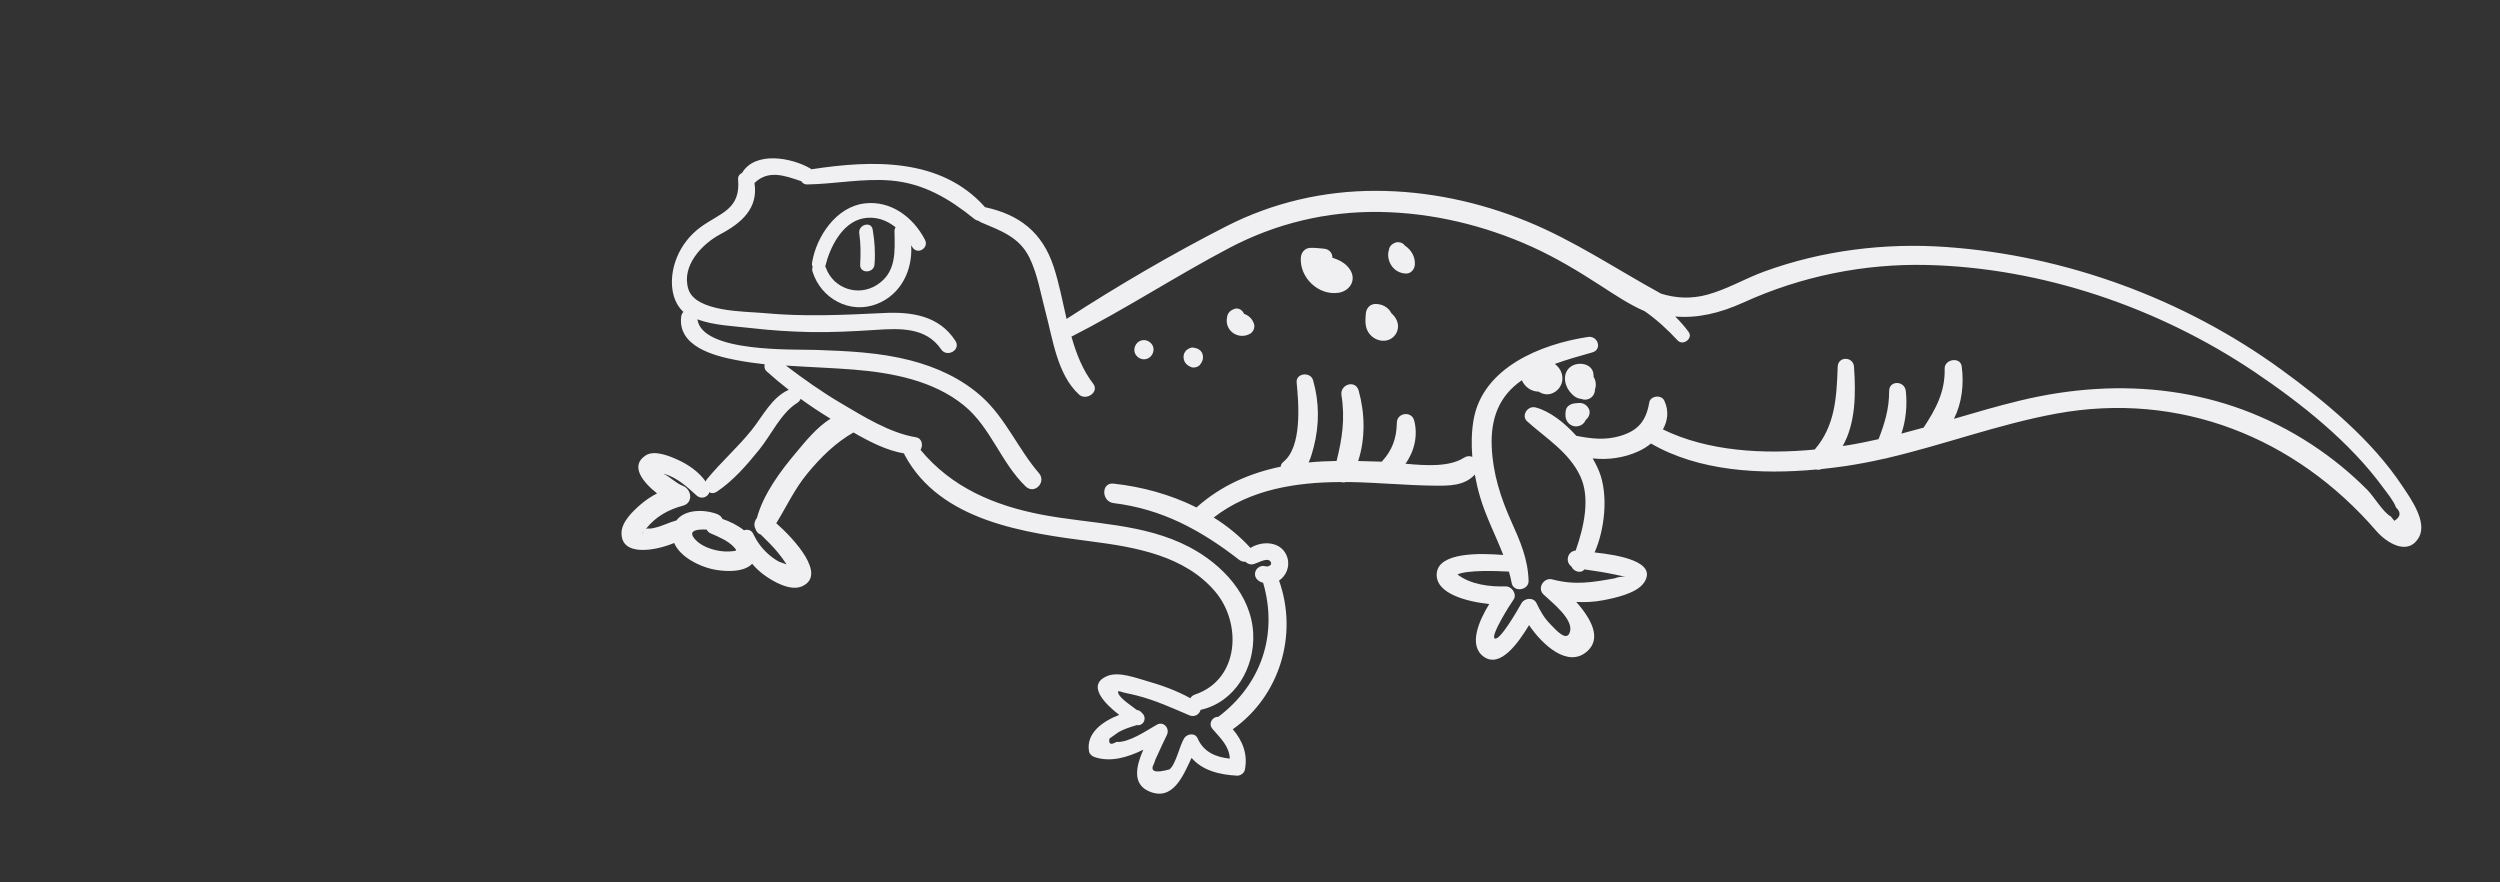 <?xml version="1.0" encoding="UTF-8" standalone="no"?>
<!-- Generator: Adobe Illustrator 23.1.0, SVG Export Plug-In . SVG Version: 6.00 Build 0)  -->

<svg
   xmlns:dc="http://purl.org/dc/elements/1.1/"
   xmlns:cc="http://creativecommons.org/ns#"
   xmlns:rdf="http://www.w3.org/1999/02/22-rdf-syntax-ns#"
   xmlns:svg="http://www.w3.org/2000/svg"
   xmlns="http://www.w3.org/2000/svg"
   xmlns:sodipodi="http://sodipodi.sourceforge.net/DTD/sodipodi-0.dtd"
   xmlns:inkscape="http://www.inkscape.org/namespaces/inkscape"
   version="1.1"
   id="Layer_1"
   x="0px"
   y="0px"
   viewBox="0 0 2396.4 845.7"
   style="enable-background:new 0 0 2396.4 845.7;"
   xml:space="preserve"
   sodipodi:docname="lizard.svg"
   inkscape:version="0.92.5 (2060ec1f9f, 2020-04-08)"><rect x="0" y="0" width="2396.4" height="845.7" fill="#333333" stroke="none"/><defs
   id="defs31" /><sodipodi:namedview
   pagecolor="#ffffff"
   bordercolor="#666666"
   borderopacity="1"
   objecttolerance="10"
   gridtolerance="10"
   guidetolerance="10"
   inkscape:pageopacity="0"
   inkscape:pageshadow="2"
   inkscape:window-width="1812"
   inkscape:window-height="940"
   id="namedview29"
   showgrid="false"
   inkscape:zoom="0.21127044"
   inkscape:cx="127.99708"
   inkscape:cy="367.70799"
   inkscape:window-x="0"
   inkscape:window-y="28"
   inkscape:window-maximized="0"
   inkscape:current-layer="Layer_1" />
<style
   type="text/css"
   id="style2">
	.st0{fill:#00004C;}
</style>
<g
   id="g26"
   transform="matrix(-0.72,0,0,0.72,2320.964,151.613)"
   style="fill:#f0f0f3;fill-opacity:1">
	<path
   class="st0"
   d="m 2008.9,118.5 c 0.5,-0.9 1.1,-1.7 1.6,-2.6 -2.1,32.6 13,65.3 45.4,78.1 36,14.3 74.8,-7 85.9,-43 0.7,-2.4 0.6,-4.4 -0.2,-6.1 0.8,-1.7 1.2,-3.7 0.8,-5.9 -5.7,-34.8 -32.1,-74 -69.4,-78.7 -35.3,-4.5 -65.4,18.3 -80.9,48.4 -5.7,11.1 10.3,20.6 16.8,9.8 z M 2075,80.3 c 27.7,5.8 43.8,38.7 49.8,63.5 0,0.1 0.1,0.2 0.1,0.3 -0.4,0.6 -0.7,1.2 -0.9,1.9 -10,27.6 -42.7,38.6 -67.5,23 -26.6,-16.7 -24.3,-44.3 -23.8,-71.7 0,-2.1 -0.5,-3.9 -1.5,-5.3 12.1,-9.6 26.9,-15.2 43.8,-11.7 z"
   id="path4"
   inkscape:connector-curvature="0"
   style="fill:#f0f0f3;fill-opacity:1" />
	<path
   class="st0"
   d="m 2078.4,141.6 c -0.8,-13.9 -0.8,-27.8 1.2,-41.5 1.7,-11.6 -16,-16.8 -17.9,-4.9 -2.6,15.4 -3.7,30.8 -2.4,46.5 1.1,11.9 19.9,12.2 19.1,-0.1 z"
   id="path6"
   inkscape:connector-curvature="0"
   style="fill:#f0f0f3;fill-opacity:1" />
	<path
   class="st0"
   d="m 1372.5,140.6 c 3,-5.9 3.9,-12.7 1.9,-18.5 -0.1,-1 -0.3,-2 -0.7,-2.9 -1.2,-2.7 -3.4,-4.8 -6,-5.9 -3.3,-2.1 -8.1,-1.8 -11.3,0.1 -1.4,0.8 -2.4,1.9 -3.3,3.1 -8.3,5.4 -13.8,14.8 -13.2,25.1 0.4,6.3 5.2,12.3 12,12 8.6,-0.2 16.7,-5.1 20.6,-13 z m -8.7,-0.5 c 0,0.5 0,0.4 0,0 z"
   id="path8"
   inkscape:connector-curvature="0"
   style="fill:#f0f0f3;fill-opacity:1" />
	<path
   class="st0"
   d="m 1392.5,194.1 c -9.1,-0.1 -17.5,4.5 -21.3,12.3 -5.1,4.5 -8.8,10.4 -8.9,17.4 -0.1,10.4 8.3,19 18.6,19.3 8.3,0.3 16.3,-4.1 20.8,-11.1 4.9,-7.6 4.2,-16.6 3.5,-25.1 -0.6,-7 -5.4,-12.7 -12.7,-12.8 z"
   id="path10"
   inkscape:connector-curvature="0"
   style="fill:#f0f0f3;fill-opacity:1" />
	<path
   class="st0"
   d="m 1579.9,200.6 c -5.2,-1.8 -10.7,1.8 -12.5,6.6 -6.2,2.1 -11.3,6.8 -13.4,13.7 -1.4,4.8 1,10.3 5.2,12.8 8.9,5.3 20.6,3.2 27,-5 2.9,-3.7 4.5,-8.6 4.2,-13.4 -0.2,-2.9 -0.6,-6 -2.1,-8.6 -1.8,-3.1 -5,-4.9 -8.4,-6.1 z m -13.1,11.9 c 0,0.1 0,0.1 0,0.2 0,-0.2 0,-0.3 0,-0.2 z"
   id="path12"
   inkscape:connector-curvature="0"
   style="fill:#f0f0f3;fill-opacity:1" />
	<path
   class="st0"
   d="m 1639,252.7 c -1.9,-0.8 -3.9,-0.7 -5.8,-0.1 -1,0.1 -1.9,0.3 -2.9,0.7 0.2,-0.1 0.2,-0.1 0,0 0,0 0,0 0,0 0.1,0 -0.9,0.4 -1.4,0.6 -0.3,0.1 -0.6,0.3 -1.1,0.5 -0.8,0.6 -1.5,1.2 -2.3,1.7 -1.4,1.4 -2.5,3.3 -3,5.2 -1.4,5.3 0.2,9.6 3.5,13.8 2.4,3 8.2,4.5 11.7,3.1 5.3,-2.2 9.2,-5.6 10,-11.6 0.4,-2.8 0,-5.7 -1.5,-8.2 -1.6,-3 -4.2,-4.4 -7.2,-5.7 z m 0.9,18.8 c 0.5,-0.3 1,-0.7 1.4,-1.1 0,0 0,0.1 -0.1,0.1 -0.4,0.4 -0.9,0.7 -1.3,1 z"
   id="path14"
   inkscape:connector-curvature="0"
   style="fill:#f0f0f3;fill-opacity:1" />
	<path
   class="st0"
   d="m 1700.6,242.2 c -6.7,0 -13.1,5.9 -12.8,12.8 0.3,6.9 5.6,12.8 12.8,12.8 6.7,0 13.1,-5.9 12.8,-12.8 -0.3,-7 -5.6,-12.8 -12.8,-12.8 z"
   id="path16"
   inkscape:connector-curvature="0"
   style="fill:#f0f0f3;fill-opacity:1" />
	<path
   class="st0"
   d="m 1100.1,308.3 c 0.2,5.4 3.2,10.1 8.2,12.2 3.6,1.5 6.9,1.3 9.9,0 0.2,0 0.4,0 0.6,0 6.7,-0.9 11.3,-5.1 15.3,-10.2 7.7,-10 9.2,-26 -2.9,-33.5 -9.8,-6 -26.8,-3.4 -29,9.9 -0.2,1.4 -0.3,2.9 -0.2,4.3 -0.8,1.3 -1.4,2.6 -1.9,4 -1.5,4.3 -1.5,9 0.1,13.2 -0.1,0 -0.1,0 -0.1,0.1 z"
   id="path18"
   inkscape:connector-curvature="0"
   style="fill:#f0f0f3;fill-opacity:1" />
	<path
   class="st0"
   d="m 1126.9,326.4 c -3.3,-0.3 -6.8,-0.9 -10,0 -5.2,1.4 -9.7,6.6 -9.7,12.1 0,3.8 2.2,7.6 5.2,10 1.2,2.8 3.2,5.3 6,6.8 6.2,3.4 13.6,1.9 17.9,-3.7 3.7,-4.8 3.6,-10.3 2.6,-16 -1.1,-5.8 -6.8,-8.7 -12,-9.2 z"
   id="path20"
   inkscape:connector-curvature="0"
   style="fill:#f0f0f3;fill-opacity:1" />
	<path
   class="st0"
   d="m 1478.8,119.4 c -6.2,-0.1 -11.8,0.5 -17.9,1.1 -7.7,0.8 -11.4,6.5 -11.2,12.1 -9.8,2.9 -19.2,8.2 -24.2,17 -7.8,13.7 1.6,27.4 16.1,29.6 26.6,4 52,-20.2 50.1,-46.9 -0.5,-7 -5.5,-12.8 -12.9,-12.9 z"
   id="path22"
   inkscape:connector-curvature="0"
   style="fill:#f0f0f3;fill-opacity:1" />
	<path
   class="st0"
   d="m 2371.1,461.4 c -6.9,-6 -14.4,-11 -22.3,-15.1 18.9,-14.9 36.6,-36.7 15.1,-50.6 -11.5,-7.4 -30.9,0.6 -41.7,5.4 -14.6,6.5 -28.8,16.2 -38.1,29.4 -0.4,-1.1 -1,-2.2 -1.8,-3.2 -18.7,-22.8 -41.1,-42.4 -59.6,-65.5 -14.9,-18.7 -26.5,-43.2 -49.2,-53.4 10.1,-7.9 20,-16.1 29.4,-24.6 2.9,-2.6 3.4,-6.1 2.6,-9.4 12.9,-1.4 25.7,-3.2 38.5,-5.7 29.7,-5.7 77.3,-18.4 72.7,-57.6 -0.3,-2.7 -1.4,-4.8 -2.9,-6.4 18.7,-17.6 18.4,-48.5 8.7,-72.3 -6.5,-16.2 -17.7,-30.4 -31.8,-40.7 -26,-18.9 -53.3,-23.1 -49.8,-63.3 0.4,-4.3 -2,-7.3 -5.2,-8.7 -17.4,-29.2 -65.3,-20.7 -90.6,-6.2 -0.7,0.4 -1.2,0.8 -1.8,1.3 -80.4,-12.3 -172.3,-15.9 -231.2,50.5 0,0 0,0 -0.1,0 -46,9.9 -76.2,33.8 -91.1,78.9 -7.2,21.7 -11.8,45.9 -17.3,69.8 C 1735.5,169.8 1663.2,127.6 1591.2,90.8 1529.3,59.2 1461.5,43.4 1392,43.5 c -68.9,0 -137.8,14.7 -201.5,40.7 -62.6,25.5 -119.2,63.8 -178.4,96.2 -19.5,6 -39.8,7.3 -61.7,1.3 C 924,174.5 900.3,160.2 874.7,150.9 797.8,122.8 713.6,112.4 632.1,118.3 473,129.6 315.7,187.5 186.7,281.2 127.3,324.4 66,375 25.1,436.7 c -10.7,16.1 -33.4,47.4 -22,67.9 14.6,26.1 43.7,6.9 56.8,-8.3 107.6,-124.6 262,-186.3 426,-156.2 76.5,14 149.8,41.6 225.4,59.2 1.2,0.5 2.4,0.8 3.7,0.8 17,3.9 34.2,7.2 51.5,9.8 10.5,1.5 21.2,2.9 32.1,4 2.4,1.1 4.7,1.2 6.9,0.6 74.2,6.9 156.4,2.4 220,-34.6 5.3,4.3 11.2,7.9 17.2,10.6 18.8,8.5 40,11.5 60.5,9.2 -4.7,8.1 -8.5,16.1 -10.8,23.5 -9.1,29 -5.4,70.5 8.2,101.7 -31.9,3.5 -84,12.2 -66,39.9 9.7,14.9 40.3,21.1 56,24 11.5,2.1 23,2.6 34.4,2 -18.5,21 -34.5,47.5 -14.9,65.4 25.8,23.4 59.8,-8.1 77.8,-34.5 14.5,23.9 38.3,57.6 60.2,42.1 21,-14.9 6.6,-47.8 -7.2,-70.2 29.9,-3.2 72.1,-13.9 69.9,-40.8 -2.4,-28.3 -57.5,-27.1 -88.6,-24.5 10,-25.8 23,-50.6 30.9,-77.3 2.8,-9.6 5.1,-19.6 7,-29.7 14,15.2 34.5,14.9 54.1,14.7 37.6,-0.4 75.1,-4.2 112.8,-4.8 1.6,0 3.2,0 4.8,0 2.2,0.6 4.5,0.6 6.7,0 59.8,0.2 121,9.8 169.2,47.2 -18.1,11.3 -34.7,24.8 -48.9,40.5 -16.7,-10.4 -42.4,-8.6 -49.1,12.7 -3.8,12.2 1.6,24.4 11,30.8 -25.6,72 -1,153.6 61.6,197.9 -12.8,15.1 -20.2,32.5 -16.1,53.9 0.8,4.4 5.9,8.1 10.3,7.9 23.4,-1.2 46.2,-6.8 60.7,-23.7 11.4,24.5 25.1,57.9 56.3,44.7 23.2,-9.8 17.4,-34.2 7.9,-55.6 20.6,10.1 43.3,17.1 64.8,9.9 3.3,-1.1 6.8,-3.8 7.5,-7.5 4.3,-24.4 -18.2,-40.3 -40.2,-48.7 18.7,-14.3 44.8,-40.3 15.3,-52 -15.3,-6 -38.3,3.1 -53.1,7.2 -19.3,5.5 -39.1,12.7 -56.9,22.6 -1.2,-2.2 -3.3,-4 -6.4,-5 -58.9,-20 -62.4,-94.6 -26.8,-136.8 40.4,-47.9 106,-59.3 164.7,-66.9 89.1,-11.5 201.4,-26.8 248.8,-115 0.4,-0.7 0.6,-1.5 0.8,-2.2 23.3,-3.9 46.2,-15.7 67.4,-27.9 23.9,13.5 43.9,33.4 61.3,54.5 17,20.5 27.8,44.1 41.5,66.3 -24.2,21.3 -67.9,69 -34.3,84 15.7,7 39.1,-6.6 51.4,-15.8 5.6,-4.2 10.6,-9 15,-14.2 11.8,12.4 38.7,10.4 53.3,7.1 17.6,-4 42.7,-16.3 50.5,-34.8 25.5,10.7 70.8,18.4 70.1,-13.6 0,-14.3 -15.3,-28.9 -25,-37.3 z m -533.9,13.1 c -66.1,12.7 -136.2,11.3 -197.2,43.3 -43.4,22.8 -82.5,63.9 -84.9,115.2 -2.1,45.5 24.3,91.3 70.1,101.5 1.3,5.7 7.8,10.3 15,7.2 23,-9.8 45.2,-20 69.5,-26.2 5.3,-1.3 10.5,-2.6 15.9,-3.6 6.1,-1.2 10.9,-4.7 9.1,0.6 -2.4,7 -18.3,17.1 -23.8,21.5 -0.2,0.2 -0.4,0.4 -0.6,0.6 -2.1,0.2 -4.1,1 -5.7,2.6 -0.8,0.8 -1.5,1.6 -2.3,2.3 -3.4,3.5 -3.5,9.4 0,12.9 2.2,2.2 5.3,3 8.2,2.4 0.6,0.3 1.2,0.5 1.8,0.7 7.5,2.2 15.1,4.7 22,8.6 4.1,2.9 8.1,5.7 12.2,8.6 1.4,7.4 -1.6,8.9 -9.2,4.5 -17,1.1 -39.4,-14.8 -53.8,-22.9 -9.1,-5.2 -17.6,4.9 -13.5,13.5 4.2,8.9 8.6,17.7 12.5,26.7 1.9,3.6 3.4,7.3 4.6,11.2 6,10.9 -0.9,13.5 -20.6,8 -8.5,-6.9 -13.4,-31.9 -19.6,-41.6 -3.7,-5.8 -14.3,-7.4 -17.6,0 -8.3,19 -24.6,25.3 -43,27.3 0.6,-16.5 12.5,-27.3 22.9,-39.4 6.4,-7.4 0,-16.7 -7.6,-16.2 -57.4,-43.3 -79.7,-109.7 -59.7,-178.5 1,-0.3 2,-0.6 2.9,-1 5.5,-2.3 9.2,-7.2 7.6,-13.4 -1.5,-5.5 -7.8,-9.4 -13.4,-7.6 -4.1,1.3 -10.5,-2 -6.6,-6.7 4.6,-5.4 17.9,3.1 22.8,4 4.1,0.8 7.8,-0.7 10.2,-3.3 2.8,0.2 5.8,-0.5 8.6,-2.7 50.8,-39.4 102.4,-67.5 167.1,-75.4 16.2,-2 16.7,-27.7 0,-25.9 -37.4,4 -75.8,14.4 -110.5,31.7 -0.1,-0.1 -0.1,-0.1 -0.2,-0.2 -32.2,-28.8 -70.6,-45.5 -111.9,-54.1 -0.2,-2.3 -1.2,-4.5 -3.3,-6.2 -25.4,-20 -20.7,-77.3 -17.9,-105.8 1.2,-12.8 -18.6,-14.8 -21.9,-3 -8.4,29.4 -8.4,59.1 -0.9,88.7 1.6,6.2 3.7,13.8 6.8,20.7 -12.4,-1.2 -24.7,-1.8 -37.2,-2 -7.3,-29.1 -11.5,-56.3 -6.5,-87.3 2.4,-14.7 -18.7,-21.4 -22.9,-6.3 -8.3,29.7 -9.2,63.7 0.7,93.7 -9.9,0.2 -19.9,0.5 -29.8,0.8 -0.5,0 -1.1,0.1 -1.6,0.1 -14,-15.1 -19.8,-31.2 -20.1,-52 -0.2,-13.1 -19.4,-16 -23,-3.1 -5.4,19.7 -0.4,41.4 11.5,57.8 -27.6,2.6 -58.4,4.4 -77.7,-7.9 -4.1,-2.6 -8.1,-2.7 -11.3,-1.2 1.4,-16.5 1.1,-33 -1.6,-49 -11.9,-69.8 -89.6,-101.2 -152.4,-110.7 -13.3,-2 -19.3,16.8 -5.7,20.6 16.6,4.7 33.5,9.4 49.8,15.3 -4.3,3.4 -7.7,7.8 -9.2,13.1 -2.6,9 0.8,18.5 8.5,23.8 7.3,5.1 15.4,4.5 22.4,0 0.1,0 0.2,0 0.3,0 8.8,-0.2 16.9,-5.4 21,-13.2 0.3,-0.6 0.6,-1.3 0.9,-2 30.8,21.2 41.6,51.2 40.2,88.2 -1.4,35.3 -11.7,67.9 -26.1,99.9 -11.7,26 -22.2,50 -23,79 -0.3,12.6 20,15.9 22.5,3 1,-5.2 2.2,-10.3 3.7,-15.3 18.1,-1 55.4,-2.2 68.5,3.8 -17.4,13.5 -43.4,16.6 -64.1,15.9 -8.4,-0.3 -15.8,10.7 -10.3,18 3.9,5.2 31.4,48.8 24.6,51.4 -7.1,2.7 -30.1,-37.6 -35.5,-47.1 -4.1,-7.1 -16.1,-8 -19.9,0 -5.1,10.6 -10.1,19.6 -18.6,28.2 -7.1,7.2 -22.1,24.9 -26.1,9.4 -4.2,-16.5 23.9,-38.4 35.3,-49.1 9,-8.4 -0.4,-23.2 -11.7,-20.1 -30.2,8 -53,3.9 -82.9,-1.4 -4.7,-1.9 -9.5,-2.5 -14.5,-1.9 4.7,-1.1 9.4,-2.3 14.1,-3.2 13.4,-2.8 27,-5 40.6,-6.8 0,0 0.1,0.1 0.1,0.1 4.9,6.1 14.7,2.3 17.2,-4 8.4,-5.9 5.7,-20 -5.7,-21.3 -10.9,-31 -19.7,-69.9 -6.1,-98.9 15,-32 45.6,-50.5 70.6,-72.9 8.6,-7.7 -0.5,-21.3 -10.9,-18.7 -18.4,4.7 -38.1,19.7 -54.4,37.8 -19.6,3.9 -38.2,6.1 -57.8,0.4 -24.2,-7 -35.1,-19.8 -39.3,-44.7 -1.5,-9.1 -16.1,-10.8 -20,-2.6 -6.5,13.7 -4.6,27 1.8,38.4 -59.9,29.3 -134.1,33.3 -202.1,26.8 -27.2,-31.5 -29.2,-69.4 -30.6,-110.3 -0.5,-14.1 -20.7,-13.8 -21.7,0 -2.5,35.3 -2.4,74.9 15,105.6 -2.5,-0.4 -5,-0.7 -7.4,-1.1 -13.5,-2.2 -26.9,-5 -40.3,-8 -8.1,-20.9 -14.2,-40.5 -14.1,-64.1 0,-14.6 -20.7,-13.9 -22.2,0 -2,18.8 -0.3,38.6 5.9,56.7 -9.9,-2.6 -19.7,-5.3 -29.6,-8 -16.2,-24.7 -28.8,-47.7 -28,-78.5 0.3,-12.7 -20.9,-16.2 -22.7,-3.1 -3.2,23.7 -0.3,48.8 10.3,69.9 C 593.1,338.5 564,329.9 534.5,322.8 400,290.2 263.2,304.2 145.8,381.3 c -26.8,17.6 -51.9,38 -74.4,60.8 -7.8,7.9 -21.2,30.1 -30.7,34.8 -1.6,2 -3.2,3.9 -4.8,5.9 -8.5,-5.2 -9.2,-11.2 -2.2,-17.8 2.8,-8.2 11.4,-18.7 16.5,-25.6 44.7,-61.5 109.8,-113.1 172.4,-155.2 127,-85.2 281.7,-138.3 435.1,-142 84.4,-2 167.9,15 244.6,49.9 31.9,14.5 61.6,21.2 91,18.7 -6.4,6.3 -12.5,13.2 -17.9,20.6 -6.3,8.5 7.5,18.9 14.6,11.3 13.5,-14.5 27.9,-27.8 44,-39 20.9,-9 40.4,-22.3 59.2,-34.4 29.2,-18.9 58.7,-36.7 90.4,-51.1 63.6,-28.8 133.3,-45.6 203.3,-46.6 70.2,-1 137.9,15.2 200,47.9 71.1,37.4 138.6,81.7 210.2,118.1 -6.5,22.9 -15,44.6 -28.9,62.6 -8.6,11.2 9.2,23.2 18.8,14.5 29,-26.5 34.8,-73.4 44.5,-109.5 6.4,-23.9 10.6,-50.6 21.6,-72.9 13.4,-27.3 38.1,-35.7 64.3,-46.8 1.3,-0.6 2.4,-1.3 3.4,-2.1 1.9,-0.3 3.8,-1.1 5.7,-2.6 33.2,-26.8 67.2,-47.2 110.7,-51 37.2,-3.2 74.7,4.6 111.8,5.2 3.5,0.1 6.1,-1.7 7.8,-4.3 23.1,-7.9 44,-15.3 62.3,2.4 -5.3,33.4 16.9,53.1 45.5,68.2 24.1,12.8 52,41.8 42.6,72.8 -9.4,31 -75.9,29.8 -100,32.1 -53.7,5.1 -106.1,2.6 -159.8,0 -37.3,-1.9 -74.1,3.3 -95.8,37 -7.8,12.1 11.2,22.9 19.1,11.2 19.9,-29.4 55,-27.9 86.4,-25.8 29.5,1.9 58.8,3.5 88.3,2.9 26.2,-0.5 52.4,-2.3 78.5,-5.3 22.7,-2.6 49.3,-3.5 71.2,-11.6 -6.5,44.7 -128.5,39.6 -158.5,40.7 -42,1.5 -84.1,3.3 -125,13.9 -34.9,9 -68.3,24.2 -95.2,48.5 -31.8,28.7 -48.3,69.5 -76,101.6 -10.4,12.1 6,29 17.7,17.7 33,-31.8 46.3,-78.6 82.1,-107.8 40.7,-33.2 95.9,-43.6 146.8,-47.7 30,-2.4 60.2,-3.3 90.3,-5.4 -23.5,17.8 -47.4,34.8 -72.8,49.8 -30.4,17.9 -65.3,39.9 -100.4,45.7 -8.3,1.4 -9.7,10.8 -6.1,16.8 -41.3,49.8 -97.6,73.9 -160.8,86.1 z m 460,34 c -7.6,7.9 -20.1,12.4 -30.7,14.2 -5.5,1 -11.3,1.2 -16.9,0.7 -6.8,-0.6 -8,-0.7 -2.4,-6.4 8.1,-8.2 20,-13 30.3,-17.5 2.7,-1.2 4.3,-3 5.1,-5 12,-0.7 27.5,0.7 14.6,14 z m 62.1,-15.3 c -2.7,0 -5.4,-0.5 -8,-1.3 -9.8,-2.2 -18.6,-7.1 -28.3,-9.6 -11.2,-15 -36.8,-15 -54.1,-8.5 -3.7,1.4 -6,3.8 -7.1,6.5 -9.4,3.1 -20,8.2 -28.7,15.1 -4.5,-1.5 -9.8,-0.6 -12.2,4.5 -4.8,10.2 -11.1,18.9 -19.4,26.5 -4.2,3.8 -8.7,7.2 -13.6,10 -2.9,1.7 -7.6,2.9 -11.5,4.4 3.6,-5.5 7.5,-10.9 11.7,-16 6.9,-8.4 14.7,-15.9 22.4,-23.5 3.5,-1.2 6.3,-4 7.3,-7.9 2.6,-4.7 1.3,-10.4 -1.9,-14.3 -8.6,-31.9 -31.4,-62.5 -52,-86.9 -11.5,-13.7 -27.8,-34.3 -46.1,-45.3 13.6,-8.3 27,-17.1 39.9,-26.5 0.7,2 2.1,3.9 4.6,5.5 21.5,13.3 34.9,43.1 50.7,62.5 16.6,20.4 34.3,41 56.3,55.7 3.6,2.4 7.1,2.3 9.8,0.7 2,6.4 10.6,10 16.9,4.4 13.3,-11.9 25,-23.2 42.5,-28.7 0.3,-0.1 0.7,-0.2 1,-0.3 -0.1,0.2 -0.2,0.3 -0.3,0.5 -8.7,4.4 -15.2,11.8 -24.8,15.6 -11.8,4.6 -14.1,22.7 0,26.4 19.2,5.1 36,14.4 48.6,30.1 0.3,0.4 0.5,0.8 0.9,1.2 -1.1,-1 -2.7,-1.2 -4.6,-0.8 z m 7.3,4.2 c -0.1,-0.2 -0.2,-0.3 -0.2,-0.5 0.4,0.6 0.9,1 1.2,1.6 2.5,3.9 2.2,3.5 -1,-1.1 z"
   id="path24"
   inkscape:connector-curvature="0"
   style="fill:#f0f0f3;fill-opacity:1" />
</g>
</svg>